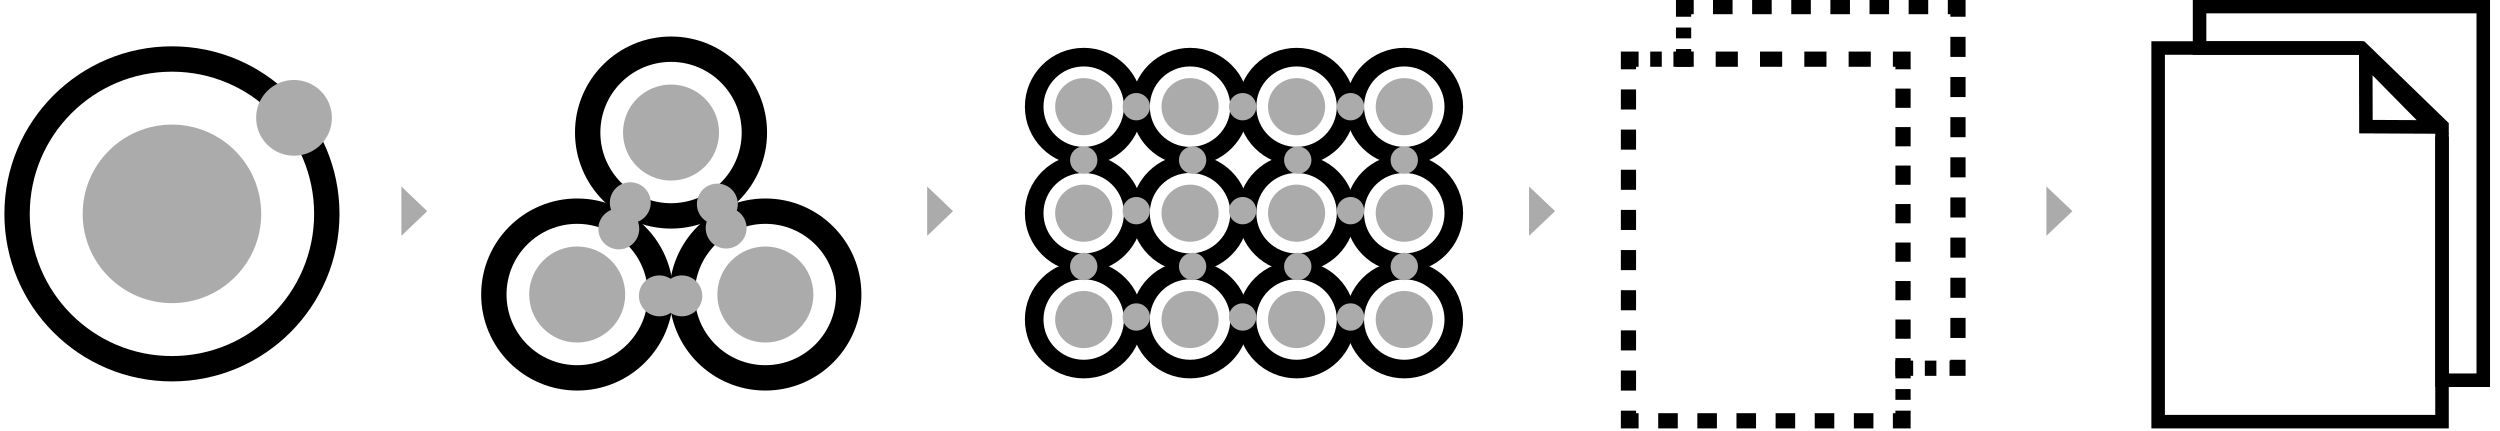 <?xml version="1.0" encoding="utf-8"?>
<!-- Generator: Adobe Illustrator 21.0.2, SVG Export Plug-In . SVG Version: 6.00 Build 0)  -->
<svg version="1.1" id="Layer_1" xmlns="http://www.w3.org/2000/svg" xmlns:xlink="http://www.w3.org/1999/xlink" x="0px" y="0px"
	 viewBox="0 0 1478.7 255" style="enable-background:new 0 0 1478.7 255;" xml:space="preserve">
<style type="text/css">
	.st0{fill:none;stroke:#000000;stroke-width:11;stroke-miterlimit:10;}
	.st1{fill:#ABABAB;}
	.st2{fill:none;stroke:#000000;stroke-width:15;stroke-miterlimit:10;}
	.st3{display:none;}
	.st4{display:inline;}
	.st5{fill:none;stroke:#000000;stroke-width:9;stroke-miterlimit:10;}
	.st6{fill:none;stroke:#000000;stroke-width:9;stroke-miterlimit:10;stroke-dasharray:11.572,11.572;}
	.st7{fill:none;stroke:#000000;stroke-width:9;stroke-miterlimit:10;stroke-dasharray:6.377,6.377;}
	.st8{fill:none;stroke:#000000;stroke-width:9;stroke-miterlimit:10;stroke-dasharray:13.105,13.105;}
	.st9{fill:none;stroke:#000000;stroke-width:9;stroke-miterlimit:10;stroke-dasharray:11.382,11.382;}
	.st10{fill:none;stroke:#000000;stroke-width:9;stroke-miterlimit:10;stroke-dasharray:6.829,6.829;}
	.st11{fill:none;stroke:#000000;stroke-width:9;stroke-miterlimit:10;stroke-dasharray:11.874,11.874;}
	.st12{fill:none;stroke:#000000;stroke-width:9;stroke-miterlimit:10;stroke-dasharray:6.829,6.829;}
	.st13{fill:none;stroke:#000000;stroke-width:9;stroke-miterlimit:10;stroke-dasharray:11.875,11.875;}
	.st14{fill:none;stroke:#000000;stroke-width:9;stroke-miterlimit:10;stroke-dasharray:6.378,6.378;}
	.st15{fill:none;stroke:#000000;stroke-width:8;stroke-miterlimit:10;}
</style>
<g id="Layer_5">
	<g>
		<circle class="st0" cx="641" cy="63.1" r="29.3"/>
		<circle class="st1" cx="641" cy="63.1" r="16.9"/>
		<circle class="st0" cx="703.9" cy="63.1" r="29.3"/>
		<circle class="st1" cx="703.9" cy="63.1" r="16.9"/>
		<circle class="st0" cx="766.9" cy="63.1" r="29.3"/>
		<circle class="st1" cx="766.9" cy="63.1" r="16.9"/>
		<circle class="st0" cx="830.6" cy="63.1" r="29.3"/>
		<circle class="st1" cx="830.6" cy="63.1" r="16.9"/>
		<circle class="st0" cx="641" cy="126.1" r="29.3"/>
		<circle class="st1" cx="641" cy="126.1" r="16.9"/>
		<circle class="st0" cx="703.9" cy="126.1" r="29.3"/>
		<circle class="st1" cx="703.9" cy="126.1" r="16.9"/>
		<circle class="st0" cx="766.9" cy="126.1" r="29.3"/>
		<circle class="st1" cx="766.9" cy="126.1" r="16.9"/>
		<circle class="st0" cx="830.6" cy="126.1" r="29.3"/>
		<circle class="st1" cx="830.6" cy="126.1" r="16.9"/>
		<circle class="st0" cx="641" cy="189" r="29.3"/>
		<circle class="st1" cx="641" cy="189" r="16.9"/>
		<circle class="st0" cx="703.9" cy="189" r="29.3"/>
		<circle class="st1" cx="703.9" cy="189" r="16.9"/>
		<circle class="st0" cx="766.9" cy="189" r="29.3"/>
		<circle class="st1" cx="766.9" cy="189" r="16.9"/>
		<circle class="st0" cx="830.6" cy="189" r="29.3"/>
		<circle class="st1" cx="830.6" cy="189" r="16.9"/>
		<circle class="st1" cx="672.1" cy="63.1" r="8.1"/>
		<circle class="st1" cx="641" cy="94.7" r="8.1"/>
		<circle class="st1" cx="705.4" cy="94.7" r="8.1"/>
		<circle class="st1" cx="767.6" cy="94.7" r="8.1"/>
		<circle class="st1" cx="830.6" cy="94.7" r="8.1"/>
		<circle class="st1" cx="641" cy="157.6" r="8.1"/>
		<circle class="st1" cx="705.4" cy="157.6" r="8.1"/>
		<circle class="st1" cx="767.6" cy="157.6" r="8.1"/>
		<circle class="st1" cx="830.6" cy="157.6" r="8.1"/>
		<circle class="st1" cx="735" cy="63.1" r="8.1"/>
		<circle class="st1" cx="798.8" cy="63.1" r="8.1"/>
		<circle class="st1" cx="672.1" cy="124.6" r="8.1"/>
		<circle class="st1" cx="735" cy="124.6" r="8.1"/>
		<circle class="st1" cx="798.8" cy="124.6" r="8.1"/>
		<circle class="st1" cx="672.1" cy="187.5" r="8.1"/>
		<circle class="st1" cx="735" cy="187.5" r="8.1"/>
		<circle class="st1" cx="798.8" cy="187.5" r="8.1"/>
	</g>
</g>
<g id="atom">
	<g>
		<g>
			<circle class="st2" cx="101.7" cy="126.5" r="91.6"/>
			<circle class="st1" cx="101.7" cy="126.5" r="52.8"/>
		</g>
		<path class="st1" d="M196.3,69.7c0,12.4-10,22.4-22.4,22.4s-22.4-10-22.4-22.4s10-22.4,22.4-22.4
			C186.2,47.3,196.3,57.3,196.3,69.7z"/>
	</g>
</g>
<g id="Layer_2" class="st3">
</g>
<g id="Layer_4" class="st3">
</g>
<g id="Layer_3" class="st3">
	<g class="st4">
		<g>
			<circle class="st2" cx="-257.4" cy="529.9" r="58.2"/>
			<circle class="st1" cx="-257.4" cy="529.9" r="33.5"/>
		</g>
		<g>
			<circle class="st2" cx="-191.9" cy="416.9" r="58.2"/>
			<circle class="st1" cx="-191.9" cy="416.9" r="33.5"/>
		</g>
		<g>
			<circle class="st2" cx="-126.1" cy="529.9" r="58.2"/>
			<circle class="st1" cx="-126.1" cy="529.9" r="33.5"/>
		</g>
		<circle class="st1" cx="-228.4" cy="484.1" r="14.3"/>
		<circle class="st1" cx="-200" cy="530.9" r="14.3"/>
		<circle class="st1" cx="-184.4" cy="530.9" r="14.3"/>
		<circle class="st1" cx="-153.4" cy="483.5" r="14.3"/>
		<circle class="st1" cx="-220.3" cy="465.8" r="14.3"/>
		<circle class="st1" cx="-159.6" cy="466.8" r="14.3"/>
	</g>
</g>
<g id="template">
	<g>
		<g>
			<g>
				<polyline class="st5" points="1158.1,9.9 1158.1,3.9 1152.1,3.9 				"/>
				<line class="st6" x1="1140.5" y1="3.9" x2="1007.5" y2="3.9"/>
				<polyline class="st5" points="1001.8,3.9 995.8,3.9 995.8,9.9 				"/>
				<line class="st7" x1="995.8" y1="16.3" x2="995.8" y2="25.8"/>
				<polyline class="st5" points="995.8,29 995.8,35 1001.8,35 				"/>
				<line class="st8" x1="1014.8" y1="35" x2="1113.1" y2="35"/>
				<polyline class="st5" points="1119.6,35 1125.6,35 1125.6,41 				"/>
				<line class="st9" x1="1125.6" y1="52.4" x2="1125.6" y2="206.1"/>
				<polyline class="st5" points="1125.6,211.8 1125.6,217.8 1131.6,217.8 				"/>
				<line class="st10" x1="1138.5" y1="217.8" x2="1148.8" y2="217.8"/>
				<polyline class="st5" points="1153.1,217.8 1158.1,217.8 1158.1,212.8 				"/>
				<line class="st11" x1="1158.1" y1="199.9" x2="1158.1" y2="15.8"/>
			</g>
		</g>
		<g>
			<g>
				<polyline class="st5" points="995.8,39.3 995.8,35 989.8,35 				"/>
				<line class="st12" x1="982.9" y1="35" x2="972.6" y2="35"/>
				<polyline class="st5" points="969.2,35 963.2,35 963.2,41 				"/>
				<line class="st13" x1="963.2" y1="52.9" x2="963.2" y2="237"/>
				<polyline class="st5" points="963.2,242.9 963.2,248.9 969.2,248.9 				"/>
				<line class="st6" x1="980.8" y1="248.9" x2="1113.8" y2="248.9"/>
				<polyline class="st5" points="1119.6,248.9 1125.6,248.9 1125.6,242.9 				"/>
				<line class="st14" x1="1125.6" y1="236.5" x2="1125.6" y2="227"/>
				<polyline class="st5" points="1125.6,223.8 1125.6,217.8 1122.2,217.8 				"/>
			</g>
		</g>
	</g>
</g>
<g id="page">
	<g>
		<polygon class="st15" points="1468.8,3.9 1301,3.9 1301,28.4 1396.8,28.4 1444.4,74.5 1444.4,224.9 1468.8,224.9 		"/>
		<polyline class="st15" points="1397.5,28.4 1276.5,28.4 1276.5,249.4 1444.4,249.4 1444.4,80.8 		"/>
		<polygon class="st15" points="1399.3,34.8 1399.4,74.9 1439,75.1 		"/>
	</g>
</g>
<g id="Layer_3_1_">
	<g>
		<g>
			<circle class="st2" cx="341.4" cy="174.2" r="49.3"/>
			<circle class="st1" cx="341.4" cy="174.2" r="28.4"/>
		</g>
		<g>
			<circle class="st2" cx="396.9" cy="78.4" r="49.3"/>
			<circle class="st1" cx="396.9" cy="78.4" r="28.4"/>
		</g>
		<g>
			<circle class="st2" cx="452.7" cy="174.2" r="49.3"/>
			<circle class="st1" cx="452.7" cy="174.2" r="28.4"/>
		</g>
		<circle class="st1" cx="366" cy="135.4" r="12.1"/>
		<circle class="st1" cx="390" cy="175" r="12.1"/>
		<circle class="st1" cx="403.3" cy="175" r="12.1"/>
		<circle class="st1" cx="429.5" cy="134.9" r="12.1"/>
		<circle class="st1" cx="372.8" cy="119.9" r="12.1"/>
		<circle class="st1" cx="424.3" cy="120.7" r="12.1"/>
	</g>
</g>
<polygon class="st1" points="252.7,124.9 237.4,139.5 237.4,110.3 "/>
<polygon class="st1" points="563.7,124.9 548.4,139.5 548.4,110.3 "/>
<polygon class="st1" points="919.8,124.9 904.4,139.5 904.4,110.3 "/>
<polygon class="st1" points="1225.8,124.9 1210.4,139.5 1210.4,110.3 "/>
</svg>
